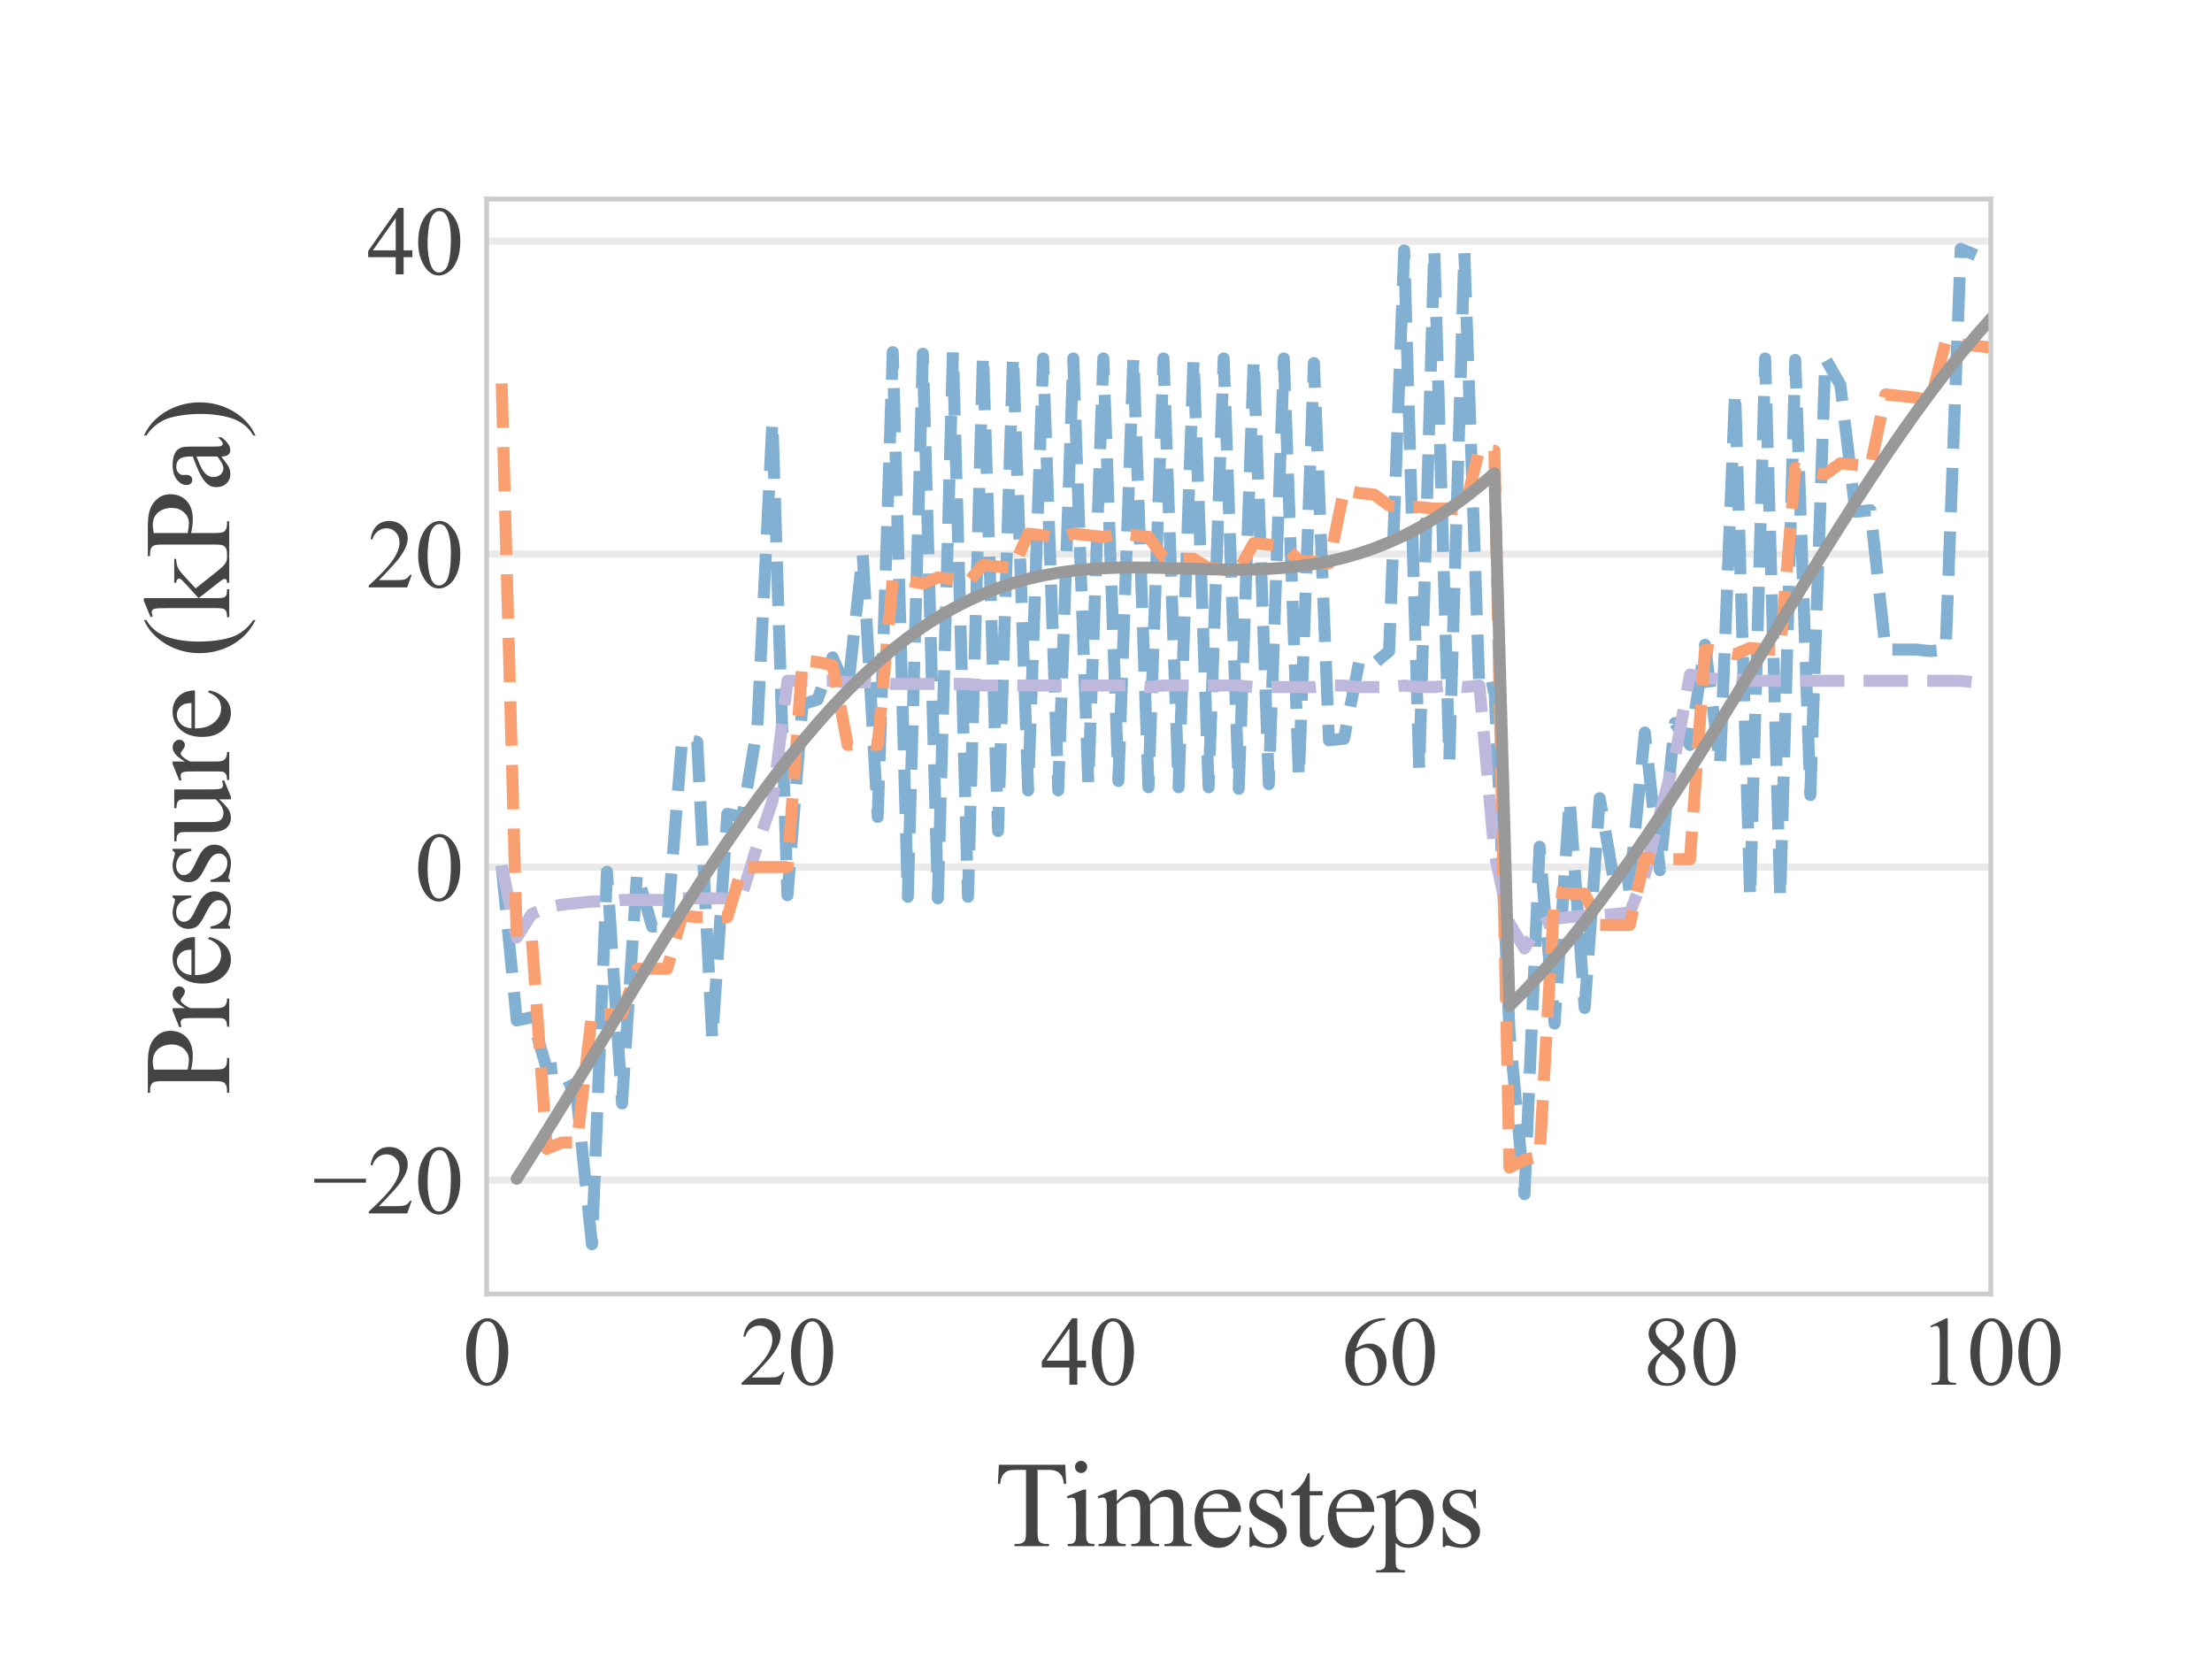 <?xml version="1.0" encoding="utf-8" standalone="no"?>
<!DOCTYPE svg PUBLIC "-//W3C//DTD SVG 1.1//EN"
  "http://www.w3.org/Graphics/SVG/1.1/DTD/svg11.dtd">
<svg xmlns:xlink="http://www.w3.org/1999/xlink" width="460.8pt" height="345.6pt" viewBox="0 0 460.8 345.6" xmlns="http://www.w3.org/2000/svg" version="1.1">
 <defs>
  <style type="text/css">*{stroke-linejoin: round; stroke-linecap: butt}</style>
 </defs>
 <g id="figure_1">
  <g id="patch_1">
   <path d="M 0 345.6 
L 460.8 345.6 
L 460.8 0 
L 0 0 
z
" style="fill: #ffffff"/>
  </g>
  <g id="axes_1">
   <g id="patch_2">
    <path d="M 101.376 269.568 
L 414.72 269.568 
L 414.72 41.472 
L 101.376 41.472 
z
" style="fill: #ffffff"/>
   </g>
   <g id="matplotlib.axis_1">
    <g id="xtick_1">
     <g id="line2d_1">
      <path d="M 101.376 269.568 
L 101.376 41.472 
" clip-path="url(#p851c36b061)" style="fill: none; stroke: #cccccc; stroke-opacity: 0; stroke-width: 0.8; stroke-linecap: round"/>
     </g>
     <g id="line2d_2"/>
     <g id="text_1">
      <!-- 0 -->
      <g style="fill: #444444" transform="translate(96.376 288.455) scale(0.2 -0.2)">
       <defs>
        <path id="TimesNewRomanPSMT-30" d="M 231 2094 
Q 231 2819 450 3342 
Q 669 3866 1031 4122 
Q 1313 4325 1613 4325 
Q 2100 4325 2488 3828 
Q 2972 3213 2972 2159 
Q 2972 1422 2759 906 
Q 2547 391 2217 158 
Q 1888 -75 1581 -75 
Q 975 -75 572 641 
Q 231 1244 231 2094 
z
M 844 2016 
Q 844 1141 1059 588 
Q 1238 122 1591 122 
Q 1759 122 1940 273 
Q 2122 425 2216 781 
Q 2359 1319 2359 2297 
Q 2359 3022 2209 3506 
Q 2097 3866 1919 4016 
Q 1791 4119 1609 4119 
Q 1397 4119 1231 3928 
Q 1006 3669 925 3112 
Q 844 2556 844 2016 
z
" transform="scale(0.016)"/>
       </defs>
       <use xlink:href="#TimesNewRomanPSMT-30"/>
      </g>
     </g>
    </g>
    <g id="xtick_2">
     <g id="line2d_3">
      <path d="M 164.045 269.568 
L 164.045 41.472 
" clip-path="url(#p851c36b061)" style="fill: none; stroke: #cccccc; stroke-opacity: 0; stroke-width: 0.8; stroke-linecap: round"/>
     </g>
     <g id="line2d_4"/>
     <g id="text_2">
      <!-- 20 -->
      <g style="fill: #444444" transform="translate(154.045 288.455) scale(0.2 -0.2)">
       <defs>
        <path id="TimesNewRomanPSMT-32" d="M 2934 816 
L 2638 0 
L 138 0 
L 138 116 
Q 1241 1122 1691 1759 
Q 2141 2397 2141 2925 
Q 2141 3328 1894 3587 
Q 1647 3847 1303 3847 
Q 991 3847 742 3664 
Q 494 3481 375 3128 
L 259 3128 
Q 338 3706 661 4015 
Q 984 4325 1469 4325 
Q 1984 4325 2329 3994 
Q 2675 3663 2675 3213 
Q 2675 2891 2525 2569 
Q 2294 2063 1775 1497 
Q 997 647 803 472 
L 1909 472 
Q 2247 472 2383 497 
Q 2519 522 2628 598 
Q 2738 675 2819 816 
L 2934 816 
z
" transform="scale(0.016)"/>
       </defs>
       <use xlink:href="#TimesNewRomanPSMT-32"/>
       <use xlink:href="#TimesNewRomanPSMT-30" x="50"/>
      </g>
     </g>
    </g>
    <g id="xtick_3">
     <g id="line2d_5">
      <path d="M 226.714 269.568 
L 226.714 41.472 
" clip-path="url(#p851c36b061)" style="fill: none; stroke: #cccccc; stroke-opacity: 0; stroke-width: 0.8; stroke-linecap: round"/>
     </g>
     <g id="line2d_6"/>
     <g id="text_3">
      <!-- 40 -->
      <g style="fill: #444444" transform="translate(216.714 288.455) scale(0.2 -0.2)">
       <defs>
        <path id="TimesNewRomanPSMT-34" d="M 2978 1563 
L 2978 1119 
L 2409 1119 
L 2409 0 
L 1894 0 
L 1894 1119 
L 100 1119 
L 100 1519 
L 2066 4325 
L 2409 4325 
L 2409 1563 
L 2978 1563 
z
M 1894 1563 
L 1894 3666 
L 406 1563 
L 1894 1563 
z
" transform="scale(0.016)"/>
       </defs>
       <use xlink:href="#TimesNewRomanPSMT-34"/>
       <use xlink:href="#TimesNewRomanPSMT-30" x="50"/>
      </g>
     </g>
    </g>
    <g id="xtick_4">
     <g id="line2d_7">
      <path d="M 289.382 269.568 
L 289.382 41.472 
" clip-path="url(#p851c36b061)" style="fill: none; stroke: #cccccc; stroke-opacity: 0; stroke-width: 0.8; stroke-linecap: round"/>
     </g>
     <g id="line2d_8"/>
     <g id="text_4">
      <!-- 60 -->
      <g style="fill: #444444" transform="translate(279.382 288.455) scale(0.2 -0.2)">
       <defs>
        <path id="TimesNewRomanPSMT-36" d="M 2869 4325 
L 2869 4209 
Q 2456 4169 2195 4045 
Q 1934 3922 1679 3669 
Q 1425 3416 1258 3105 
Q 1091 2794 978 2366 
Q 1428 2675 1881 2675 
Q 2316 2675 2634 2325 
Q 2953 1975 2953 1425 
Q 2953 894 2631 456 
Q 2244 -75 1606 -75 
Q 1172 -75 869 213 
Q 275 772 275 1663 
Q 275 2231 503 2743 
Q 731 3256 1154 3653 
Q 1578 4050 1965 4187 
Q 2353 4325 2688 4325 
L 2869 4325 
z
M 925 2138 
Q 869 1716 869 1456 
Q 869 1156 980 804 
Q 1091 453 1309 247 
Q 1469 100 1697 100 
Q 1969 100 2183 356 
Q 2397 613 2397 1088 
Q 2397 1622 2184 2012 
Q 1972 2403 1581 2403 
Q 1463 2403 1327 2353 
Q 1191 2303 925 2138 
z
" transform="scale(0.016)"/>
       </defs>
       <use xlink:href="#TimesNewRomanPSMT-36"/>
       <use xlink:href="#TimesNewRomanPSMT-30" x="50"/>
      </g>
     </g>
    </g>
    <g id="xtick_5">
     <g id="line2d_9">
      <path d="M 352.051 269.568 
L 352.051 41.472 
" clip-path="url(#p851c36b061)" style="fill: none; stroke: #cccccc; stroke-opacity: 0; stroke-width: 0.8; stroke-linecap: round"/>
     </g>
     <g id="line2d_10"/>
     <g id="text_5">
      <!-- 80 -->
      <g style="fill: #444444" transform="translate(342.051 288.455) scale(0.2 -0.2)">
       <defs>
        <path id="TimesNewRomanPSMT-38" d="M 1228 2134 
Q 725 2547 579 2797 
Q 434 3047 434 3316 
Q 434 3728 753 4026 
Q 1072 4325 1600 4325 
Q 2113 4325 2425 4047 
Q 2738 3769 2738 3413 
Q 2738 3175 2569 2928 
Q 2400 2681 1866 2347 
Q 2416 1922 2594 1678 
Q 2831 1359 2831 1006 
Q 2831 559 2490 242 
Q 2150 -75 1597 -75 
Q 994 -75 656 303 
Q 388 606 388 966 
Q 388 1247 577 1523 
Q 766 1800 1228 2134 
z
M 1719 2469 
Q 2094 2806 2194 3001 
Q 2294 3197 2294 3444 
Q 2294 3772 2109 3958 
Q 1925 4144 1606 4144 
Q 1288 4144 1088 3959 
Q 888 3775 888 3528 
Q 888 3366 970 3203 
Q 1053 3041 1206 2894 
L 1719 2469 
z
M 1375 2016 
Q 1116 1797 991 1539 
Q 866 1281 866 981 
Q 866 578 1086 336 
Q 1306 94 1647 94 
Q 1984 94 2187 284 
Q 2391 475 2391 747 
Q 2391 972 2272 1150 
Q 2050 1481 1375 2016 
z
" transform="scale(0.016)"/>
       </defs>
       <use xlink:href="#TimesNewRomanPSMT-38"/>
       <use xlink:href="#TimesNewRomanPSMT-30" x="50"/>
      </g>
     </g>
    </g>
    <g id="xtick_6">
     <g id="line2d_11">
      <path d="M 414.72 269.568 
L 414.72 41.472 
" clip-path="url(#p851c36b061)" style="fill: none; stroke: #cccccc; stroke-opacity: 0; stroke-width: 0.8; stroke-linecap: round"/>
     </g>
     <g id="line2d_12"/>
     <g id="text_6">
      <!-- 100 -->
      <g style="fill: #444444" transform="translate(399.72 288.455) scale(0.2 -0.2)">
       <defs>
        <path id="TimesNewRomanPSMT-31" d="M 750 3822 
L 1781 4325 
L 1884 4325 
L 1884 747 
Q 1884 391 1914 303 
Q 1944 216 2037 169 
Q 2131 122 2419 116 
L 2419 0 
L 825 0 
L 825 116 
Q 1125 122 1212 167 
Q 1300 213 1334 289 
Q 1369 366 1369 747 
L 1369 3034 
Q 1369 3497 1338 3628 
Q 1316 3728 1258 3775 
Q 1200 3822 1119 3822 
Q 1003 3822 797 3725 
L 750 3822 
z
" transform="scale(0.016)"/>
       </defs>
       <use xlink:href="#TimesNewRomanPSMT-31"/>
       <use xlink:href="#TimesNewRomanPSMT-30" x="50"/>
       <use xlink:href="#TimesNewRomanPSMT-30" x="100"/>
      </g>
     </g>
    </g>
    <g id="text_7">
     <!-- Timesteps -->
     <g style="fill: #444444" transform="translate(207.105 322.093) scale(0.25 -0.25)">
      <defs>
       <path id="TimesNewRomanPSMT-54" d="M 3703 4238 
L 3750 3244 
L 3631 3244 
Q 3597 3506 3538 3619 
Q 3441 3800 3280 3886 
Q 3119 3972 2856 3972 
L 2259 3972 
L 2259 734 
Q 2259 344 2344 247 
Q 2463 116 2709 116 
L 2856 116 
L 2856 0 
L 1059 0 
L 1059 116 
L 1209 116 
Q 1478 116 1591 278 
Q 1659 378 1659 734 
L 1659 3972 
L 1150 3972 
Q 853 3972 728 3928 
Q 566 3869 450 3700 
Q 334 3531 313 3244 
L 194 3244 
L 244 4238 
L 3703 4238 
z
" transform="scale(0.016)"/>
       <path id="TimesNewRomanPSMT-69" d="M 928 4444 
Q 1059 4444 1151 4351 
Q 1244 4259 1244 4128 
Q 1244 3997 1151 3903 
Q 1059 3809 928 3809 
Q 797 3809 703 3903 
Q 609 3997 609 4128 
Q 609 4259 701 4351 
Q 794 4444 928 4444 
z
M 1188 2947 
L 1188 647 
Q 1188 378 1227 289 
Q 1266 200 1342 156 
Q 1419 113 1622 113 
L 1622 0 
L 231 0 
L 231 113 
Q 441 113 512 153 
Q 584 194 626 287 
Q 669 381 669 647 
L 669 1750 
Q 669 2216 641 2353 
Q 619 2453 572 2492 
Q 525 2531 444 2531 
Q 356 2531 231 2484 
L 188 2597 
L 1050 2947 
L 1188 2947 
z
" transform="scale(0.016)"/>
       <path id="TimesNewRomanPSMT-6d" d="M 1050 2338 
Q 1363 2650 1419 2697 
Q 1559 2816 1721 2881 
Q 1884 2947 2044 2947 
Q 2313 2947 2506 2790 
Q 2700 2634 2766 2338 
Q 3088 2713 3309 2830 
Q 3531 2947 3766 2947 
Q 3994 2947 4170 2830 
Q 4347 2713 4450 2447 
Q 4519 2266 4519 1878 
L 4519 647 
Q 4519 378 4559 278 
Q 4591 209 4675 161 
Q 4759 113 4950 113 
L 4950 0 
L 3538 0 
L 3538 113 
L 3597 113 
Q 3781 113 3884 184 
Q 3956 234 3988 344 
Q 4000 397 4000 647 
L 4000 1878 
Q 4000 2228 3916 2372 
Q 3794 2572 3525 2572 
Q 3359 2572 3192 2489 
Q 3025 2406 2788 2181 
L 2781 2147 
L 2788 2013 
L 2788 647 
Q 2788 353 2820 281 
Q 2853 209 2943 161 
Q 3034 113 3253 113 
L 3253 0 
L 1806 0 
L 1806 113 
Q 2044 113 2133 169 
Q 2222 225 2256 338 
Q 2272 391 2272 647 
L 2272 1878 
Q 2272 2228 2169 2381 
Q 2031 2581 1784 2581 
Q 1616 2581 1450 2491 
Q 1191 2353 1050 2181 
L 1050 647 
Q 1050 366 1089 281 
Q 1128 197 1204 155 
Q 1281 113 1516 113 
L 1516 0 
L 100 0 
L 100 113 
Q 297 113 375 155 
Q 453 197 493 289 
Q 534 381 534 647 
L 534 1741 
Q 534 2213 506 2350 
Q 484 2453 437 2492 
Q 391 2531 309 2531 
Q 222 2531 100 2484 
L 53 2597 
L 916 2947 
L 1050 2947 
L 1050 2338 
z
" transform="scale(0.016)"/>
       <path id="TimesNewRomanPSMT-65" d="M 681 1784 
Q 678 1147 991 784 
Q 1303 422 1725 422 
Q 2006 422 2214 576 
Q 2422 731 2563 1106 
L 2659 1044 
Q 2594 616 2278 264 
Q 1963 -88 1488 -88 
Q 972 -88 605 314 
Q 238 716 238 1394 
Q 238 2128 614 2539 
Q 991 2950 1559 2950 
Q 2041 2950 2350 2633 
Q 2659 2316 2659 1784 
L 681 1784 
z
M 681 1966 
L 2006 1966 
Q 1991 2241 1941 2353 
Q 1863 2528 1708 2628 
Q 1553 2728 1384 2728 
Q 1125 2728 920 2526 
Q 716 2325 681 1966 
z
" transform="scale(0.016)"/>
       <path id="TimesNewRomanPSMT-73" d="M 2050 2947 
L 2050 1972 
L 1947 1972 
Q 1828 2431 1642 2597 
Q 1456 2763 1169 2763 
Q 950 2763 815 2647 
Q 681 2531 681 2391 
Q 681 2216 781 2091 
Q 878 1963 1175 1819 
L 1631 1597 
Q 2266 1288 2266 781 
Q 2266 391 1970 151 
Q 1675 -88 1309 -88 
Q 1047 -88 709 6 
Q 606 38 541 38 
Q 469 38 428 -44 
L 325 -44 
L 325 978 
L 428 978 
Q 516 541 762 319 
Q 1009 97 1316 97 
Q 1531 97 1667 223 
Q 1803 350 1803 528 
Q 1803 744 1651 891 
Q 1500 1038 1047 1263 
Q 594 1488 453 1669 
Q 313 1847 313 2119 
Q 313 2472 555 2709 
Q 797 2947 1181 2947 
Q 1350 2947 1591 2875 
Q 1750 2828 1803 2828 
Q 1853 2828 1881 2850 
Q 1909 2872 1947 2947 
L 2050 2947 
z
" transform="scale(0.016)"/>
       <path id="TimesNewRomanPSMT-74" d="M 1031 3803 
L 1031 2863 
L 1700 2863 
L 1700 2644 
L 1031 2644 
L 1031 788 
Q 1031 509 1111 412 
Q 1191 316 1316 316 
Q 1419 316 1516 380 
Q 1613 444 1666 569 
L 1788 569 
Q 1678 263 1478 108 
Q 1278 -47 1066 -47 
Q 922 -47 784 33 
Q 647 113 581 261 
Q 516 409 516 719 
L 516 2644 
L 63 2644 
L 63 2747 
Q 234 2816 414 2980 
Q 594 3144 734 3369 
Q 806 3488 934 3803 
L 1031 3803 
z
" transform="scale(0.016)"/>
       <path id="TimesNewRomanPSMT-70" d="M -6 2578 
L 875 2934 
L 994 2934 
L 994 2266 
Q 1216 2644 1439 2795 
Q 1663 2947 1909 2947 
Q 2341 2947 2628 2609 
Q 2981 2197 2981 1534 
Q 2981 794 2556 309 
Q 2206 -88 1675 -88 
Q 1444 -88 1275 -22 
Q 1150 25 994 166 
L 994 -706 
Q 994 -1000 1030 -1079 
Q 1066 -1159 1155 -1206 
Q 1244 -1253 1478 -1253 
L 1478 -1369 
L -22 -1369 
L -22 -1253 
L 56 -1253 
Q 228 -1256 350 -1188 
Q 409 -1153 442 -1076 
Q 475 -1000 475 -688 
L 475 2019 
Q 475 2297 450 2372 
Q 425 2447 370 2484 
Q 316 2522 222 2522 
Q 147 2522 31 2478 
L -6 2578 
z
M 994 2081 
L 994 1013 
Q 994 666 1022 556 
Q 1066 375 1236 237 
Q 1406 100 1666 100 
Q 1978 100 2172 344 
Q 2425 663 2425 1241 
Q 2425 1897 2138 2250 
Q 1938 2494 1663 2494 
Q 1513 2494 1366 2419 
Q 1253 2363 994 2081 
z
" transform="scale(0.016)"/>
      </defs>
      <use xlink:href="#TimesNewRomanPSMT-54"/>
      <use xlink:href="#TimesNewRomanPSMT-69" x="57.584"/>
      <use xlink:href="#TimesNewRomanPSMT-6d" x="85.367"/>
      <use xlink:href="#TimesNewRomanPSMT-65" x="163.15"/>
      <use xlink:href="#TimesNewRomanPSMT-73" x="207.535"/>
      <use xlink:href="#TimesNewRomanPSMT-74" x="246.451"/>
      <use xlink:href="#TimesNewRomanPSMT-65" x="274.234"/>
      <use xlink:href="#TimesNewRomanPSMT-70" x="318.619"/>
      <use xlink:href="#TimesNewRomanPSMT-73" x="368.619"/>
     </g>
    </g>
   </g>
   <g id="matplotlib.axis_2">
    <g id="ytick_1">
     <g id="line2d_13">
      <path d="M 101.376 245.832 
L 414.72 245.832 
" clip-path="url(#p851c36b061)" style="fill: none; stroke: #cccccc; stroke-opacity: 0.4; stroke-width: 1.5; stroke-linecap: round"/>
     </g>
     <g id="line2d_14"/>
     <g id="text_8">
      <!-- −20 -->
      <g style="fill: #444444" transform="translate(65.098 252.776) scale(0.2 -0.2)">
       <defs>
        <path id="TimesNewRomanPSMT-2212" d="M 3484 2000 
L 116 2000 
L 116 2256 
L 3484 2256 
L 3484 2000 
z
" transform="scale(0.016)"/>
       </defs>
       <use xlink:href="#TimesNewRomanPSMT-2212"/>
       <use xlink:href="#TimesNewRomanPSMT-32" x="56.396"/>
       <use xlink:href="#TimesNewRomanPSMT-30" x="106.396"/>
      </g>
     </g>
    </g>
    <g id="ytick_2">
     <g id="line2d_15">
      <path d="M 101.376 180.625 
L 414.72 180.625 
" clip-path="url(#p851c36b061)" style="fill: none; stroke: #cccccc; stroke-opacity: 0.4; stroke-width: 1.5; stroke-linecap: round"/>
     </g>
     <g id="line2d_16"/>
     <g id="text_9">
      <!-- 0 -->
      <g style="fill: #444444" transform="translate(86.376 187.569) scale(0.2 -0.2)">
       <use xlink:href="#TimesNewRomanPSMT-30"/>
      </g>
     </g>
    </g>
    <g id="ytick_3">
     <g id="line2d_17">
      <path d="M 101.376 115.417 
L 414.72 115.417 
" clip-path="url(#p851c36b061)" style="fill: none; stroke: #cccccc; stroke-opacity: 0.4; stroke-width: 1.5; stroke-linecap: round"/>
     </g>
     <g id="line2d_18"/>
     <g id="text_10">
      <!-- 20 -->
      <g style="fill: #444444" transform="translate(76.376 122.361) scale(0.2 -0.2)">
       <use xlink:href="#TimesNewRomanPSMT-32"/>
       <use xlink:href="#TimesNewRomanPSMT-30" x="50"/>
      </g>
     </g>
    </g>
    <g id="ytick_4">
     <g id="line2d_19">
      <path d="M 101.376 50.21 
L 414.72 50.21 
" clip-path="url(#p851c36b061)" style="fill: none; stroke: #cccccc; stroke-opacity: 0.4; stroke-width: 1.5; stroke-linecap: round"/>
     </g>
     <g id="line2d_20"/>
     <g id="text_11">
      <!-- 40 -->
      <g style="fill: #444444" transform="translate(76.376 57.154) scale(0.2 -0.2)">
       <use xlink:href="#TimesNewRomanPSMT-34"/>
       <use xlink:href="#TimesNewRomanPSMT-30" x="50"/>
      </g>
     </g>
    </g>
    <g id="text_12">
     <!-- Pressure (kPa) -->
     <g style="fill: #444444" transform="translate(47.75 228.073) rotate(-90) scale(0.25 -0.25)">
      <defs>
       <path id="TimesNewRomanPSMT-50" d="M 1313 1984 
L 1313 750 
Q 1313 350 1400 253 
Q 1519 116 1759 116 
L 1922 116 
L 1922 0 
L 106 0 
L 106 116 
L 266 116 
Q 534 116 650 291 
Q 713 388 713 750 
L 713 3488 
Q 713 3888 628 3984 
Q 506 4122 266 4122 
L 106 4122 
L 106 4238 
L 1659 4238 
Q 2228 4238 2556 4120 
Q 2884 4003 3109 3725 
Q 3334 3447 3334 3066 
Q 3334 2547 2992 2222 
Q 2650 1897 2025 1897 
Q 1872 1897 1694 1919 
Q 1516 1941 1313 1984 
z
M 1313 2163 
Q 1478 2131 1606 2115 
Q 1734 2100 1825 2100 
Q 2150 2100 2386 2351 
Q 2622 2603 2622 3003 
Q 2622 3278 2509 3514 
Q 2397 3750 2190 3867 
Q 1984 3984 1722 3984 
Q 1563 3984 1313 3925 
L 1313 2163 
z
" transform="scale(0.016)"/>
       <path id="TimesNewRomanPSMT-72" d="M 1038 2947 
L 1038 2303 
Q 1397 2947 1775 2947 
Q 1947 2947 2059 2842 
Q 2172 2738 2172 2600 
Q 2172 2478 2090 2393 
Q 2009 2309 1897 2309 
Q 1788 2309 1652 2417 
Q 1516 2525 1450 2525 
Q 1394 2525 1328 2463 
Q 1188 2334 1038 2041 
L 1038 669 
Q 1038 431 1097 309 
Q 1138 225 1241 169 
Q 1344 113 1538 113 
L 1538 0 
L 72 0 
L 72 113 
Q 291 113 397 181 
Q 475 231 506 341 
Q 522 394 522 644 
L 522 1753 
Q 522 2253 501 2348 
Q 481 2444 426 2487 
Q 372 2531 291 2531 
Q 194 2531 72 2484 
L 41 2597 
L 906 2947 
L 1038 2947 
z
" transform="scale(0.016)"/>
       <path id="TimesNewRomanPSMT-75" d="M 2709 2863 
L 2709 1128 
Q 2709 631 2732 520 
Q 2756 409 2807 365 
Q 2859 322 2928 322 
Q 3025 322 3147 375 
L 3191 266 
L 2334 -88 
L 2194 -88 
L 2194 519 
Q 1825 119 1631 15 
Q 1438 -88 1222 -88 
Q 981 -88 804 51 
Q 628 191 559 409 
Q 491 628 491 1028 
L 491 2306 
Q 491 2509 447 2587 
Q 403 2666 317 2708 
Q 231 2750 6 2747 
L 6 2863 
L 1009 2863 
L 1009 947 
Q 1009 547 1148 422 
Q 1288 297 1484 297 
Q 1619 297 1789 381 
Q 1959 466 2194 703 
L 2194 2325 
Q 2194 2569 2105 2655 
Q 2016 2741 1734 2747 
L 1734 2863 
L 2709 2863 
z
" transform="scale(0.016)"/>
       <path id="TimesNewRomanPSMT-20" transform="scale(0.016)"/>
       <path id="TimesNewRomanPSMT-28" d="M 1988 -1253 
L 1988 -1369 
Q 1516 -1131 1200 -813 
Q 750 -359 506 256 
Q 263 872 263 1534 
Q 263 2503 741 3301 
Q 1219 4100 1988 4444 
L 1988 4313 
Q 1603 4100 1356 3731 
Q 1109 3363 987 2797 
Q 866 2231 866 1616 
Q 866 947 969 400 
Q 1050 -31 1165 -292 
Q 1281 -553 1476 -793 
Q 1672 -1034 1988 -1253 
z
" transform="scale(0.016)"/>
       <path id="TimesNewRomanPSMT-6b" d="M 1047 4444 
L 1047 1594 
L 1775 2259 
Q 2006 2472 2044 2528 
Q 2069 2566 2069 2603 
Q 2069 2666 2017 2711 
Q 1966 2756 1847 2763 
L 1847 2863 
L 3091 2863 
L 3091 2763 
Q 2834 2756 2664 2684 
Q 2494 2613 2291 2428 
L 1556 1750 
L 2291 822 
Q 2597 438 2703 334 
Q 2853 188 2966 144 
Q 3044 113 3238 113 
L 3238 0 
L 1847 0 
L 1847 113 
Q 1966 116 2008 148 
Q 2050 181 2050 241 
Q 2050 313 1925 472 
L 1047 1594 
L 1047 644 
Q 1047 366 1086 278 
Q 1125 191 1197 153 
Q 1269 116 1509 113 
L 1509 0 
L 53 0 
L 53 113 
Q 272 113 381 166 
Q 447 200 481 272 
Q 528 375 528 628 
L 528 3234 
Q 528 3731 506 3842 
Q 484 3953 434 3995 
Q 384 4038 303 4038 
Q 238 4038 106 3984 
L 53 4094 
L 903 4444 
L 1047 4444 
z
" transform="scale(0.016)"/>
       <path id="TimesNewRomanPSMT-61" d="M 1822 413 
Q 1381 72 1269 19 
Q 1100 -59 909 -59 
Q 613 -59 420 144 
Q 228 347 228 678 
Q 228 888 322 1041 
Q 450 1253 767 1440 
Q 1084 1628 1822 1897 
L 1822 2009 
Q 1822 2438 1686 2597 
Q 1550 2756 1291 2756 
Q 1094 2756 978 2650 
Q 859 2544 859 2406 
L 866 2225 
Q 866 2081 792 2003 
Q 719 1925 600 1925 
Q 484 1925 411 2006 
Q 338 2088 338 2228 
Q 338 2497 613 2722 
Q 888 2947 1384 2947 
Q 1766 2947 2009 2819 
Q 2194 2722 2281 2516 
Q 2338 2381 2338 1966 
L 2338 994 
Q 2338 584 2353 492 
Q 2369 400 2405 369 
Q 2441 338 2488 338 
Q 2538 338 2575 359 
Q 2641 400 2828 588 
L 2828 413 
Q 2478 -56 2159 -56 
Q 2006 -56 1915 50 
Q 1825 156 1822 413 
z
M 1822 616 
L 1822 1706 
Q 1350 1519 1213 1441 
Q 966 1303 859 1153 
Q 753 1003 753 825 
Q 753 600 887 451 
Q 1022 303 1197 303 
Q 1434 303 1822 616 
z
" transform="scale(0.016)"/>
       <path id="TimesNewRomanPSMT-29" d="M 144 4313 
L 144 4444 
Q 619 4209 934 3891 
Q 1381 3434 1625 2820 
Q 1869 2206 1869 1541 
Q 1869 572 1392 -226 
Q 916 -1025 144 -1369 
L 144 -1253 
Q 528 -1038 776 -670 
Q 1025 -303 1145 264 
Q 1266 831 1266 1447 
Q 1266 2113 1163 2663 
Q 1084 3094 967 3353 
Q 850 3613 656 3853 
Q 463 4094 144 4313 
z
" transform="scale(0.016)"/>
      </defs>
      <use xlink:href="#TimesNewRomanPSMT-50"/>
      <use xlink:href="#TimesNewRomanPSMT-72" x="55.615"/>
      <use xlink:href="#TimesNewRomanPSMT-65" x="88.916"/>
      <use xlink:href="#TimesNewRomanPSMT-73" x="133.301"/>
      <use xlink:href="#TimesNewRomanPSMT-73" x="172.217"/>
      <use xlink:href="#TimesNewRomanPSMT-75" x="211.133"/>
      <use xlink:href="#TimesNewRomanPSMT-72" x="261.133"/>
      <use xlink:href="#TimesNewRomanPSMT-65" x="294.434"/>
      <use xlink:href="#TimesNewRomanPSMT-20" x="338.818"/>
      <use xlink:href="#TimesNewRomanPSMT-28" x="363.818"/>
      <use xlink:href="#TimesNewRomanPSMT-6b" x="397.119"/>
      <use xlink:href="#TimesNewRomanPSMT-50" x="447.119"/>
      <use xlink:href="#TimesNewRomanPSMT-61" x="502.734"/>
      <use xlink:href="#TimesNewRomanPSMT-29" x="547.119"/>
     </g>
    </g>
   </g>
   <g id="line2d_21">
    <path d="M 104.509 180.299 
L 107.643 212.577 
L 110.776 211.925 
L 113.91 222.684 
L 117.043 222.358 
L 120.177 228.878 
L 123.31 259.2 
L 126.444 181.603 
L 129.577 229.857 
L 132.71 181.929 
L 135.844 193.014 
L 138.977 193.014 
L 142.111 153.89 
L 145.244 154.542 
L 148.378 216.489 
L 151.511 169.54 
L 154.644 170.192 
L 157.778 151.282 
L 160.911 87.704 
L 164.045 186.494 
L 167.178 146.717 
L 170.312 145.739 
L 173.445 136.936 
L 176.579 144.109 
L 179.712 115.417 
L 182.845 170.192 
L 185.979 73.358 
L 189.112 186.82 
L 192.246 73.685 
L 195.379 187.146 
L 198.513 73.358 
L 201.646 186.82 
L 204.78 73.685 
L 207.913 173.126 
L 211.046 74.011 
L 214.18 164.649 
L 217.313 74.663 
L 220.447 164.649 
L 223.58 74.663 
L 226.714 163.345 
L 229.847 74.663 
L 232.98 162.693 
L 236.114 74.337 
L 239.247 163.997 
L 242.381 74.663 
L 245.514 163.997 
L 248.648 74.663 
L 251.781 163.997 
L 254.915 74.663 
L 258.048 164.323 
L 261.181 74.663 
L 264.315 163.345 
L 267.448 74.663 
L 270.582 162.041 
L 273.715 75.641 
L 276.849 154.216 
L 279.982 153.89 
L 283.116 137.914 
L 286.249 138.24 
L 289.382 135.632 
L 292.516 52.166 
L 295.649 160.411 
L 298.783 51.84 
L 301.916 158.454 
L 305.05 52.492 
L 308.183 143.783 
L 311.316 143.131 
L 314.45 214.859 
L 317.583 248.767 
L 320.717 176.386 
L 323.85 213.229 
L 326.984 166.605 
L 330.117 209.968 
L 333.251 166.279 
L 336.384 184.537 
L 339.517 184.211 
L 342.651 152.586 
L 345.784 181.277 
L 348.918 150.629 
L 352.051 155.194 
L 355.185 134.328 
L 358.318 159.432 
L 361.452 81.509 
L 364.585 187.146 
L 367.718 74.663 
L 370.852 187.146 
L 373.985 74.989 
L 377.119 165.627 
L 380.252 74.663 
L 383.386 80.205 
L 386.519 106.614 
L 389.652 106.288 
L 392.786 135.306 
L 395.919 135.306 
L 399.053 135.306 
L 402.186 135.632 
L 405.32 135.306 
L 408.453 51.84 
L 411.587 53.144 
" clip-path="url(#p851c36b061)" style="fill: none; stroke-dasharray: 9.25,4; stroke-dashoffset: 0; stroke: #82b0d2; stroke-width: 2.5"/>
   </g>
   <g id="line2d_22">
    <path d="M 104.509 180.299 
L 107.643 195.297 
L 110.776 190.406 
L 113.91 189.102 
L 117.043 188.45 
L 120.177 188.124 
L 123.31 187.798 
L 126.444 187.798 
L 129.577 187.472 
L 132.71 187.472 
L 135.844 187.472 
L 138.977 187.472 
L 142.111 187.146 
L 145.244 187.146 
L 148.378 187.146 
L 151.511 187.146 
L 154.644 186.168 
L 157.778 176.06 
L 160.911 166.931 
L 164.045 141.826 
L 167.178 141.826 
L 170.312 141.826 
L 173.445 141.826 
L 176.579 142.152 
L 179.712 142.152 
L 182.845 142.152 
L 185.979 142.478 
L 189.112 142.478 
L 192.246 142.478 
L 195.379 142.478 
L 198.513 142.478 
L 201.646 142.478 
L 204.78 142.805 
L 207.913 142.805 
L 211.046 142.805 
L 214.18 142.805 
L 217.313 142.805 
L 220.447 142.805 
L 223.58 142.805 
L 226.714 142.805 
L 229.847 142.805 
L 232.98 142.805 
L 236.114 142.805 
L 239.247 143.131 
L 242.381 142.805 
L 245.514 142.805 
L 248.648 142.805 
L 251.781 142.805 
L 254.915 142.805 
L 258.048 142.805 
L 261.181 143.131 
L 264.315 143.131 
L 267.448 143.131 
L 270.582 143.131 
L 273.715 143.131 
L 276.849 142.805 
L 279.982 142.805 
L 283.116 143.131 
L 286.249 143.131 
L 289.382 143.131 
L 292.516 142.805 
L 295.649 143.131 
L 298.783 143.131 
L 301.916 142.805 
L 305.05 143.131 
L 308.183 142.805 
L 311.316 177.691 
L 314.45 192.362 
L 317.583 197.579 
L 320.717 192.688 
L 323.85 191.384 
L 326.984 191.058 
L 330.117 190.732 
L 333.251 190.732 
L 336.384 190.406 
L 339.517 190.08 
L 342.651 182.255 
L 345.784 169.54 
L 348.918 157.802 
L 352.051 140.522 
L 355.185 141.174 
L 358.318 141.5 
L 361.452 141.5 
L 364.585 141.826 
L 367.718 141.826 
L 370.852 141.826 
L 373.985 141.826 
L 377.119 141.826 
L 380.252 141.826 
L 383.386 141.826 
L 386.519 141.826 
L 389.652 141.826 
L 392.786 141.826 
L 395.919 141.826 
L 399.053 141.826 
L 402.186 141.826 
L 405.32 141.826 
L 408.453 141.826 
L 411.587 142.152 
" clip-path="url(#p851c36b061)" style="fill: none; stroke-dasharray: 9.25,4; stroke-dashoffset: 0; stroke: #beb8dc; stroke-width: 2.5"/>
   </g>
   <g id="line2d_23">
    <path d="M 104.509 79.879 
L 107.643 195.297 
L 110.776 195.297 
L 113.91 239.312 
L 117.043 238.008 
L 120.177 238.008 
L 123.31 211.272 
L 126.444 211.272 
L 129.577 211.272 
L 132.71 201.817 
L 135.844 201.817 
L 138.977 201.817 
L 142.111 190.732 
L 145.244 191.058 
L 148.378 191.058 
L 151.511 191.058 
L 154.644 180.625 
L 157.778 180.625 
L 160.911 180.625 
L 164.045 180.625 
L 167.178 137.588 
L 170.312 137.914 
L 173.445 138.566 
L 176.579 155.194 
L 179.712 154.868 
L 182.845 155.194 
L 185.979 120.634 
L 189.112 120.96 
L 192.246 121.612 
L 195.379 120.308 
L 198.513 120.634 
L 201.646 121.286 
L 204.78 117.7 
L 207.913 118.026 
L 211.046 118.352 
L 214.18 111.179 
L 217.313 111.505 
L 220.447 112.157 
L 223.58 111.179 
L 226.714 111.505 
L 229.847 111.831 
L 232.98 111.179 
L 236.114 111.505 
L 239.247 111.831 
L 242.381 116.069 
L 245.514 116.395 
L 248.648 116.395 
L 251.781 118.352 
L 254.915 118.678 
L 258.048 118.678 
L 261.181 113.135 
L 264.315 113.461 
L 267.448 113.787 
L 270.582 116.722 
L 273.715 117.048 
L 276.849 117.374 
L 279.982 102.05 
L 283.116 102.702 
L 286.249 103.028 
L 289.382 105.31 
L 292.516 105.636 
L 295.649 105.636 
L 298.783 105.962 
L 301.916 105.962 
L 305.05 106.288 
L 308.183 93.573 
L 311.316 93.899 
L 314.45 243.224 
L 317.583 241.594 
L 320.717 240.942 
L 323.85 185.842 
L 326.984 186.168 
L 330.117 186.168 
L 333.251 192.688 
L 336.384 192.688 
L 339.517 192.688 
L 342.651 178.669 
L 345.784 178.995 
L 348.918 178.995 
L 352.051 178.995 
L 355.185 135.306 
L 358.318 135.632 
L 361.452 136.284 
L 364.585 134.98 
L 367.718 135.306 
L 370.852 135.306 
L 373.985 97.485 
L 377.119 98.463 
L 380.252 98.789 
L 383.386 96.507 
L 386.519 96.833 
L 389.652 97.159 
L 392.786 82.162 
L 395.919 82.488 
L 399.053 82.814 
L 402.186 83.466 
L 405.32 71.076 
L 408.453 71.728 
L 411.587 72.054 
L 414.72 72.38 
" clip-path="url(#p851c36b061)" style="fill: none; stroke-dasharray: 9.25,4; stroke-dashoffset: 0; stroke: #fa9f6f; stroke-width: 2.5"/>
   </g>
   <g id="line2d_24">
    <path d="M 107.643 245.55 
L 110.776 240.628 
L 113.91 235.625 
L 117.043 230.558 
L 120.177 225.444 
L 123.31 220.298 
L 126.444 215.139 
L 129.577 209.984 
L 132.71 204.85 
L 135.844 199.754 
L 138.977 194.714 
L 142.111 189.746 
L 145.244 184.865 
L 148.378 180.088 
L 151.511 175.43 
L 154.644 170.903 
L 157.778 166.523 
L 160.911 162.299 
L 164.045 158.245 
L 167.178 154.37 
L 170.312 150.682 
L 173.445 147.19 
L 176.579 143.9 
L 179.712 140.816 
L 182.845 137.943 
L 185.979 135.283 
L 189.112 132.836 
L 192.246 130.602 
L 195.379 128.579 
L 198.513 126.764 
L 201.646 125.152 
L 204.78 123.737 
L 207.913 122.511 
L 211.046 121.466 
L 214.18 120.592 
L 217.313 119.879 
L 220.447 119.313 
L 223.58 118.883 
L 226.714 118.574 
L 229.847 118.371 
L 232.98 118.26 
L 236.114 118.225 
L 239.247 118.248 
L 242.381 118.313 
L 245.514 118.403 
L 248.648 118.5 
L 251.781 118.588 
L 254.915 118.648 
L 258.048 118.665 
L 261.181 118.62 
L 264.315 118.498 
L 267.448 118.282 
L 270.582 117.958 
L 273.715 117.511 
L 276.849 116.927 
L 279.982 116.193 
L 283.116 115.297 
L 286.249 114.229 
L 289.382 112.979 
L 292.516 111.539 
L 295.649 109.9 
L 298.783 108.058 
L 301.916 106.008 
L 305.05 103.746 
L 308.183 101.271 
L 311.316 98.583 
L 314.45 209.538 
L 317.583 206.427 
L 320.717 203.11 
L 323.85 199.592 
L 326.984 195.879 
L 330.117 191.98 
L 333.251 187.903 
L 336.384 183.659 
L 339.517 179.258 
L 342.651 174.713 
L 345.784 170.039 
L 348.918 165.247 
L 352.051 160.354 
L 355.185 155.376 
L 358.318 150.327 
L 361.452 145.226 
L 364.585 140.088 
L 367.718 134.931 
L 370.852 129.773 
L 373.985 124.631 
L 377.119 119.521 
L 380.252 114.462 
L 383.386 109.469 
L 386.519 104.559 
L 389.652 99.748 
L 392.786 95.05 
L 395.919 90.48 
L 399.053 86.052 
L 402.186 81.778 
L 405.32 77.669 
L 408.453 73.736 
L 411.587 69.989 
L 414.72 66.434 
L 417.853 63.079 
L 420.987 59.93 
L 424.12 56.99 
" clip-path="url(#p851c36b061)" style="fill: none; stroke: #999999; stroke-width: 2.5; stroke-linecap: round"/>
   </g>
   <g id="patch_3">
    <path d="M 101.376 269.568 
L 101.376 41.472 
" style="fill: none; stroke: #cccccc; stroke-linejoin: miter; stroke-linecap: square"/>
   </g>
   <g id="patch_4">
    <path d="M 414.72 269.568 
L 414.72 41.472 
" style="fill: none; stroke: #cccccc; stroke-linejoin: miter; stroke-linecap: square"/>
   </g>
   <g id="patch_5">
    <path d="M 101.376 269.568 
L 414.72 269.568 
" style="fill: none; stroke: #cccccc; stroke-linejoin: miter; stroke-linecap: square"/>
   </g>
   <g id="patch_6">
    <path d="M 101.376 41.472 
L 414.72 41.472 
" style="fill: none; stroke: #cccccc; stroke-linejoin: miter; stroke-linecap: square"/>
   </g>
  </g>
 </g>
 <defs>
  <clipPath id="p851c36b061">
   <rect x="101.376" y="41.472" width="313.344" height="228.096"/>
  </clipPath>
 </defs>
</svg>
